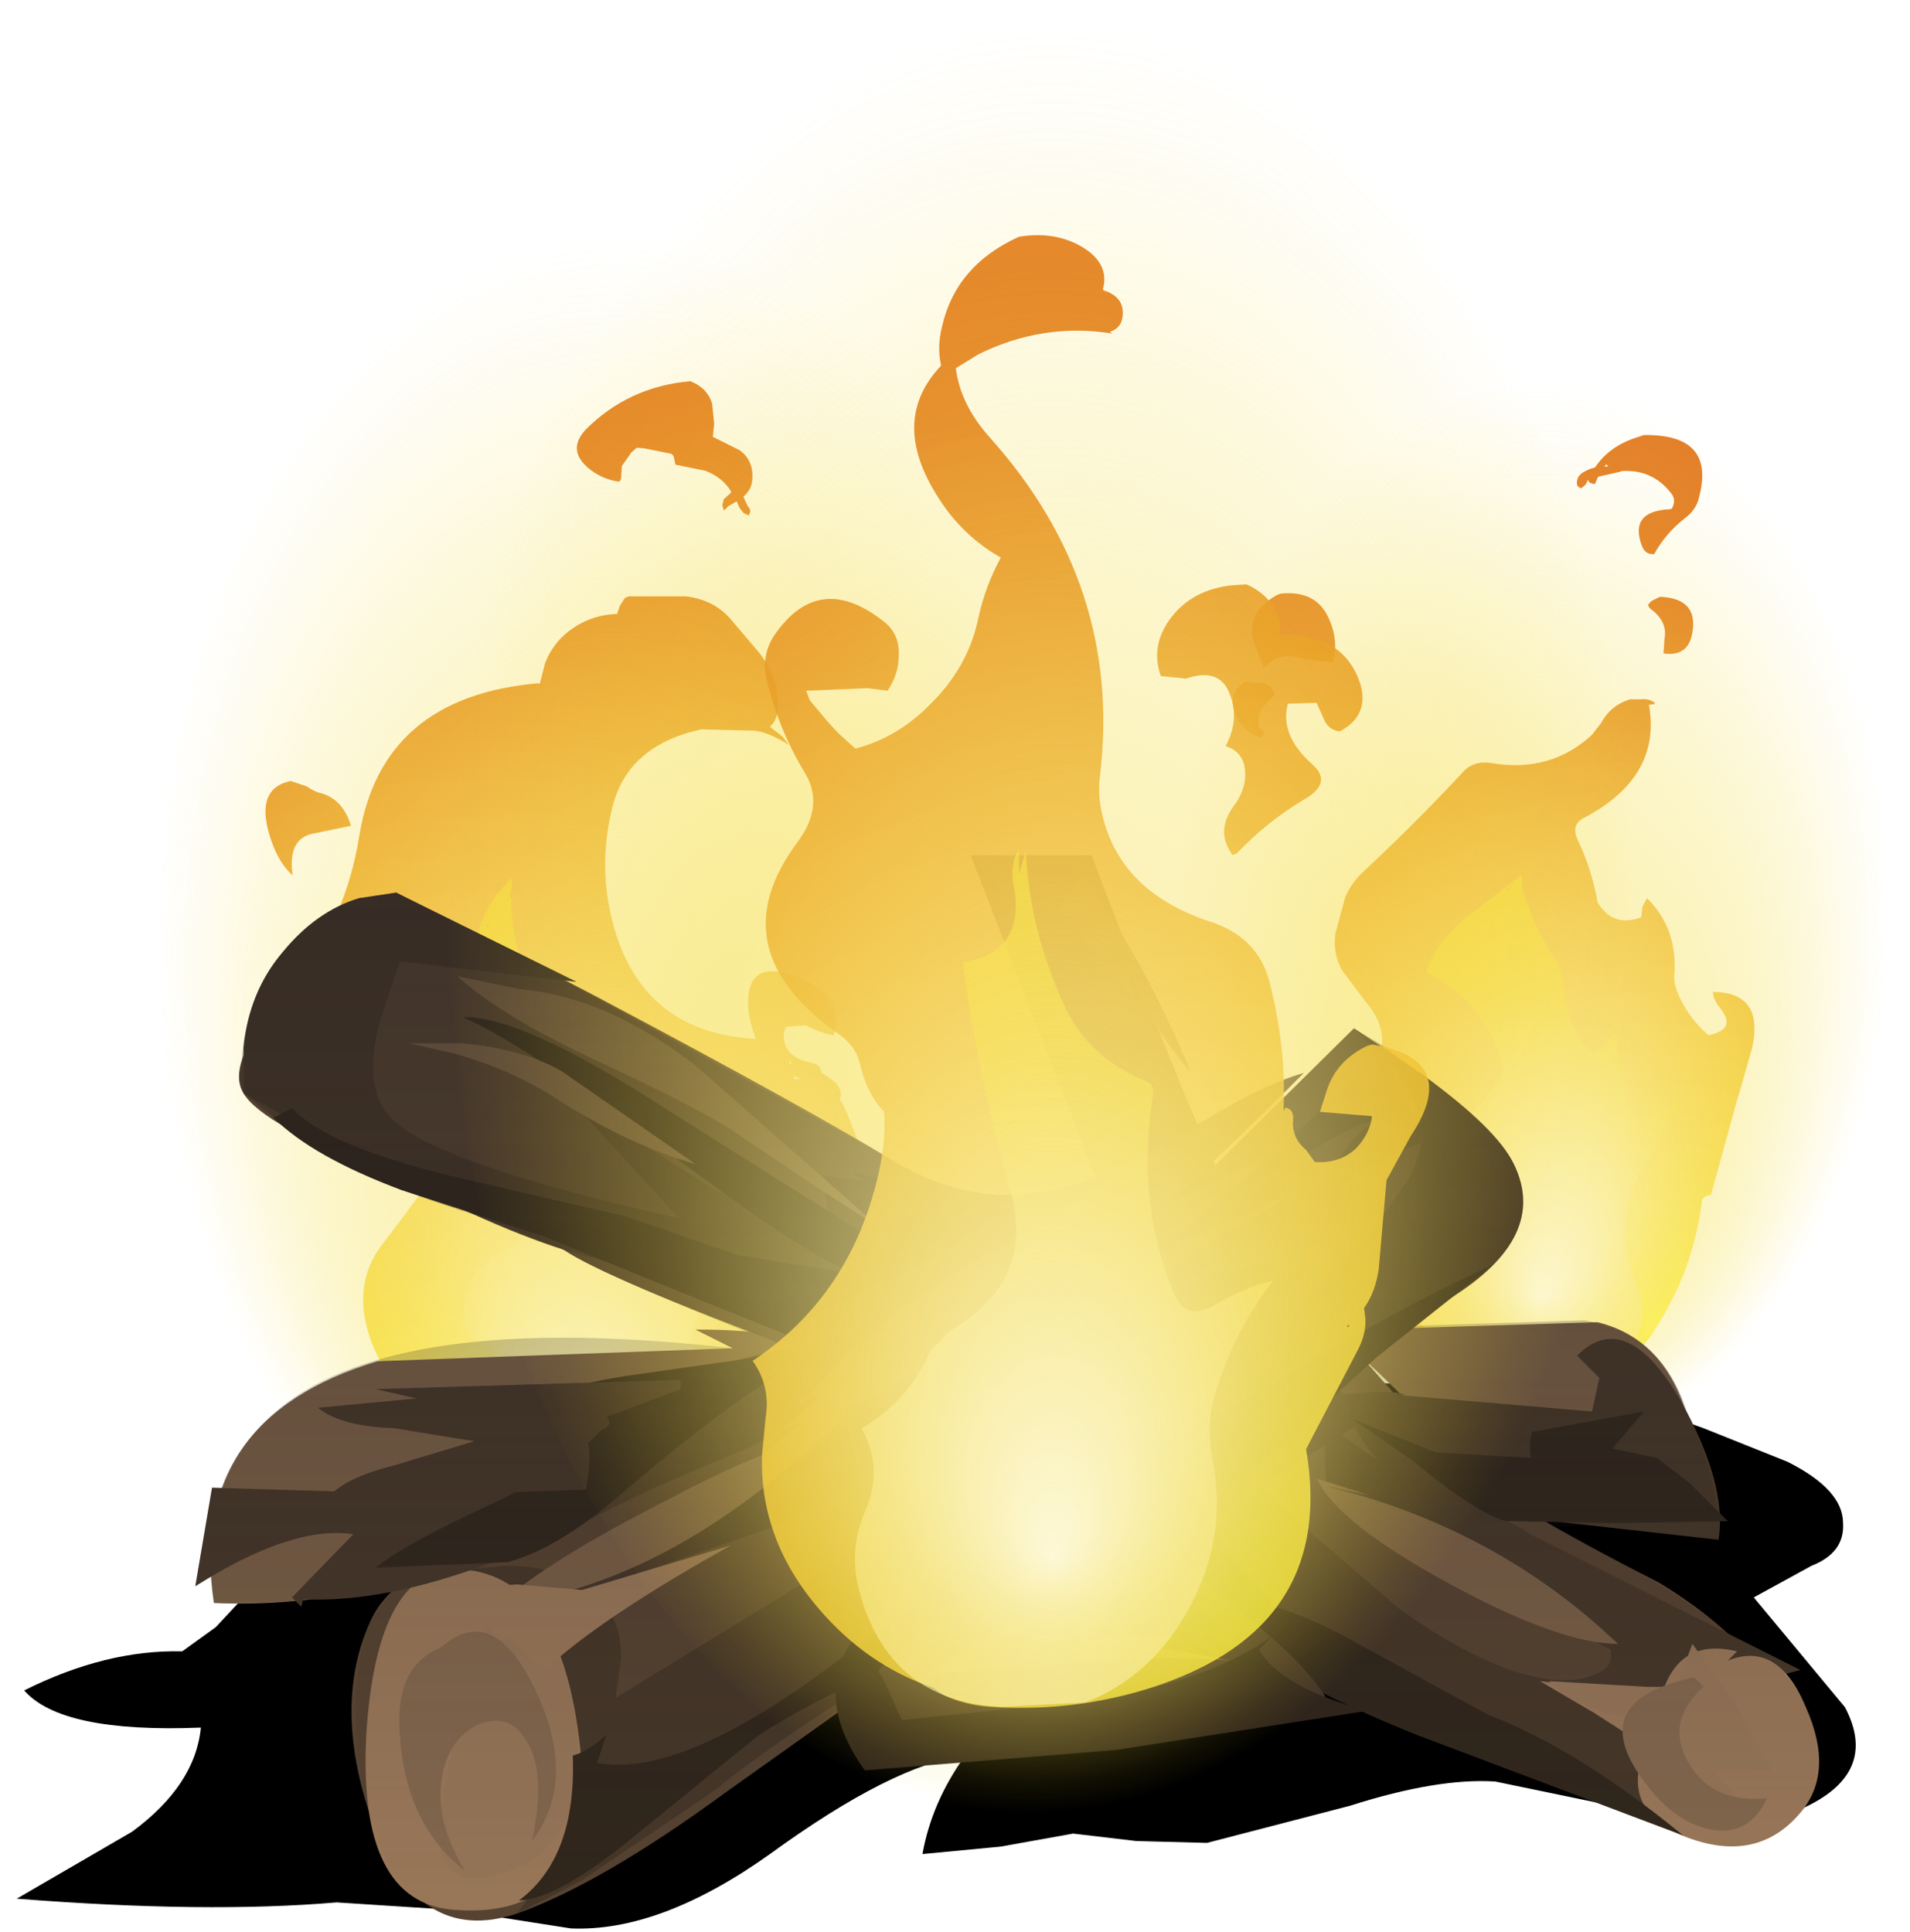 <?xml version="1.0" encoding="UTF-8" standalone="no"?>
<svg xmlns:xlink="http://www.w3.org/1999/xlink" height="51.95px" width="51.35px" xmlns="http://www.w3.org/2000/svg">
  <g transform="matrix(1.0, 0.0, 0.0, 1.0, 0.0, 0.0)">
    <use height="92.2" transform="matrix(0.277, 0.0, 0.0, 0.277, 33.144, 11.697)" width="50.65" xlink:href="#shape0"/>
    <use height="100.3" transform="matrix(0.355, 0.0, 0.0, 0.287, 31.762, 10.256)" width="53.45" xlink:href="#shape1"/>
    <use height="86.5" transform="matrix(-0.365, 0.0, 0.0, 0.365, 23.672, 10.249)" width="45.3" xlink:href="#shape2"/>
    <use height="100.3" transform="matrix(-0.467, 0.0, 0.0, 0.378, 29.23, 6.374)" width="53.45" xlink:href="#shape1"/>
    <use height="14.95" transform="matrix(1.0, 0.0, 0.0, 1.0, 0.45, 36.9)" width="49.45" xlink:href="#sprite0"/>
    <use height="28.65" transform="matrix(1.0, 0.0, 0.0, 1.0, 5.25, 23.0)" width="43.65" xlink:href="#shape4"/>
    <use height="85.5" transform="matrix(0.465, 0.0, 0.0, 0.465, 20.234, 6.319)" width="39.1" xlink:href="#shape5"/>
    <use height="100.3" transform="matrix(0.594, 0.0, 0.0, 0.481, 12.106, 0.565)" width="53.45" xlink:href="#shape1"/>
    <use height="0.0" id="price_tag_pt" transform="matrix(1.0, 0.0, 0.0, 1.0, 25.55, 51.95)" width="0.0" xlink:href="#sprite1"/>
  </g>
  <defs>
    <g id="shape0" transform="matrix(1.0, 0.0, 0.0, 1.0, 29.05, 91.6)">
      <path d="M10.85 -91.6 Q17.85 -91.7 16.2 -85.55 15.95 -84.35 14.8 -83.5 12.95 -82.05 11.85 -80.05 11.0 -79.95 10.65 -80.85 9.4 -84.2 13.35 -84.4 L13.55 -84.45 Q14.05 -85.3 13.45 -86.0 11.65 -88.3 8.65 -88.1 L8.6 -88.05 6.4 -87.55 6.1 -86.85 Q5.4 -86.9 5.45 -87.3 L5.2 -86.8 4.8 -86.45 Q4.4 -86.5 4.35 -86.85 4.3 -87.55 4.9 -87.95 5.45 -88.3 6.1 -88.45 7.5 -90.55 10.25 -91.4 L10.85 -91.6 M7.2 -88.75 L7.0 -88.55 7.4 -88.55 7.2 -88.75 M11.25 -75.1 L11.3 -75.2 11.6 -75.5 12.1 -75.75 12.4 -75.9 Q16.15 -75.75 15.55 -72.4 15.15 -70.05 12.75 -70.4 L12.85 -71.85 Q13.15 -73.45 11.6 -74.65 11.35 -74.8 11.25 -75.1 M11.9 -65.6 L11.9 -65.5 11.3 -65.4 11.35 -65.35 Q12.55 -58.4 5.05 -54.45 3.75 -53.8 4.4 -52.35 5.8 -49.45 6.35 -46.25 7.85 -43.75 10.6 -44.8 L10.7 -45.8 11.15 -46.65 Q14.15 -43.7 13.8 -39.15 13.75 -38.45 14.05 -37.65 15.0 -35.2 17.1 -33.35 20.0 -33.9 18.15 -36.1 17.6 -36.75 17.55 -37.55 22.55 -37.5 21.35 -32.1 L20.3 -28.4 19.85 -26.9 17.35 -17.8 Q16.75 -17.85 16.5 -17.35 15.65 -10.3 11.6 -4.3 8.0 1.05 0.55 0.3 -3.6 -0.15 -7.3 -1.75 -18.05 -6.55 -15.5 -16.65 -20.55 -19.95 -17.55 -25.85 L-15.45 -29.8 Q-13.35 -33.4 -16.2 -36.65 L-18.45 -39.65 Q-19.35 -41.25 -19.1 -43.2 L-18.15 -46.7 Q-17.6 -48.05 -16.45 -49.15 -11.25 -54.0 -6.7 -58.9 -5.65 -60.05 -3.9 -59.75 1.8 -58.8 5.8 -62.5 L6.7 -63.65 Q7.6 -65.35 9.5 -65.95 L10.55 -65.95 Q11.35 -66.05 11.9 -65.6 M-15.45 -16.5 L-15.3 -16.5 -15.45 -16.6 -15.45 -16.5" fill="url(#gradient0)" fill-rule="evenodd" stroke="none"/>
      <path d="M-25.9 -67.5 Q-25.15 -67.15 -25.0 -66.4 L-25.8 -65.55 Q-26.7 -64.65 -26.55 -63.45 -26.55 -63.1 -26.1 -62.9 L-26.05 -62.75 -26.1 -62.5 -26.4 -62.2 Q-28.2 -62.95 -28.8 -64.5 -29.6 -66.7 -27.8 -67.65 L-25.9 -67.5" fill="url(#gradient1)" fill-rule="evenodd" stroke="none"/>
      <path d="M-24.45 -76.2 Q-20.85 -76.6 -19.65 -73.6 -18.8 -71.65 -19.3 -69.55 L-22.1 -69.85 Q-24.55 -70.7 -26.05 -69.0 L-27.0 -71.45 Q-27.85 -74.35 -24.8 -76.05 L-24.45 -76.2" fill="url(#gradient2)" fill-rule="evenodd" stroke="none"/>
      <path d="M2.95 -39.0 Q3.1 -35.3 4.9 -32.55 L5.95 -31.55 Q6.9 -32.1 7.5 -33.0 L8.1 -33.5 9.25 -26.8 Q9.6 -24.8 11.9 -25.8 L14.45 -26.75 11.1 -21.05 Q7.4 -15.4 10.15 -9.15 11.1 -6.95 10.35 -4.6 8.9 0.0 3.45 0.5 -0.8 0.9 -4.65 -0.65 -9.0 -2.4 -11.4 -6.3 L-10.9 -5.85 Q-12.9 -9.0 -11.65 -13.05 -11.15 -14.6 -9.95 -15.8 -8.7 -17.05 -8.35 -18.55 L-8.6 -20.4 Q-8.9 -21.5 -8.6 -22.35 -8.7 -22.95 -8.2 -23.4 -5.3 -26.1 -3.05 -29.15 -2.65 -29.65 -2.85 -30.35 -4.45 -36.5 -10.3 -39.5 -9.15 -42.55 -6.4 -44.75 L-1.55 -48.5 -1.5 -48.5 -1.1 -48.95 Q-0.85 -48.4 -1.0 -47.75 -0.35 -45.5 0.7 -43.35 1.4 -41.9 2.4 -40.55 L2.95 -39.0 M-1.2 -47.2 L-1.15 -47.2 -1.15 -47.25 -1.2 -47.2 M-2.45 -47.45 L-2.4 -47.35 -1.65 -48.25 -2.45 -47.45" fill="url(#gradient3)" fill-rule="evenodd" stroke="none"/>
    </g>
    <radialGradient cx="0" cy="0" gradientTransform="matrix(-0.016, -0.085, -0.087, 0.014, 11.7, -5.15)" gradientUnits="userSpaceOnUse" id="gradient0" r="819.2" spreadMethod="pad">
      <stop offset="0.0" stop-color="#fcf43e" stop-opacity="0.82"/>
      <stop offset="1.0" stop-color="#e07518" stop-opacity="0.918"/>
    </radialGradient>
    <radialGradient cx="0" cy="0" gradientTransform="matrix(-0.016, -0.085, -0.087, 0.014, 9.5, -4.8)" gradientUnits="userSpaceOnUse" id="gradient1" r="819.2" spreadMethod="pad">
      <stop offset="0.0" stop-color="#fcf43e" stop-opacity="0.82"/>
      <stop offset="1.0" stop-color="#e07518" stop-opacity="0.918"/>
    </radialGradient>
    <radialGradient cx="0" cy="0" gradientTransform="matrix(-0.016, -0.085, -0.087, 0.014, 7.7, -5.15)" gradientUnits="userSpaceOnUse" id="gradient2" r="819.2" spreadMethod="pad">
      <stop offset="0.0" stop-color="#fcf43e" stop-opacity="0.82"/>
      <stop offset="1.0" stop-color="#e07518" stop-opacity="0.918"/>
    </radialGradient>
    <radialGradient cx="0" cy="0" gradientTransform="matrix(-5.0E-4, -0.045, -0.032, 4.0E-4, 0.7, -0.55)" gradientUnits="userSpaceOnUse" id="gradient3" r="819.2" spreadMethod="pad">
      <stop offset="0.0" stop-color="#ffffff" stop-opacity="0.6"/>
      <stop offset="1.0" stop-color="#f4d626" stop-opacity="0.757"/>
    </radialGradient>
    <g id="shape1" transform="matrix(1.0, 0.0, 0.0, 1.0, 26.75, 100.3)">
      <path d="M18.85 -14.7 Q11.0 0.0 -0.05 0.0 -11.1 0.0 -18.95 -14.7 -26.75 -29.35 -26.75 -50.15 -26.75 -70.9 -18.95 -85.6 -11.1 -100.3 -0.05 -100.3 11.0 -100.3 18.85 -85.6 26.7 -70.9 26.7 -50.15 26.7 -29.4 18.85 -14.7" fill="url(#gradient4)" fill-rule="evenodd" stroke="none"/>
    </g>
    <radialGradient cx="0" cy="0" fx="585.6" fy="0" gradientTransform="matrix(0.001, 0.061, 0.033, -0.003, -0.05, -50.15)" gradientUnits="userSpaceOnUse" id="gradient4" r="819.2" spreadMethod="pad">
      <stop offset="0.0" stop-color="#fdf8d7"/>
      <stop offset="0.349" stop-color="#f9ea88" stop-opacity="0.6"/>
      <stop offset="0.659" stop-color="#f6df4b" stop-opacity="0.275"/>
      <stop offset="0.886" stop-color="#f4d92d" stop-opacity="0.075"/>
      <stop offset="1.0" stop-color="#f4d626" stop-opacity="0.0"/>
    </radialGradient>
    <g id="shape2" transform="matrix(1.0, 0.0, 0.0, 1.0, 18.7, 86.35)">
      <path d="M6.5 -64.1 Q18.05 -63.1 19.7 -52.8 20.2 -49.7 21.4 -47.0 L22.25 -45.7 Q25.55 -42.05 20.95 -39.6 L20.8 -39.95 20.85 -40.5 20.85 -41.05 20.85 -41.85 20.85 -42.55 19.3 -41.1 Q17.15 -39.15 14.4 -38.1 L13.5 -37.45 13.7 -37.05 13.95 -36.5 14.25 -36.0 14.5 -35.15 14.5 -34.8 14.1 -34.45 12.85 -34.05 12.15 -34.1 Q11.25 -33.8 10.65 -33.1 14.15 -27.75 18.05 -22.7 20.1 -19.95 19.05 -16.35 17.95 -12.5 14.15 -10.15 14.1 -5.15 9.5 -2.2 6.9 -0.55 3.7 -0.3 -4.9 0.35 -12.5 -3.5 -15.9 -5.25 -17.95 -8.15 -18.85 -9.45 -18.7 -11.15 L-18.6 -12.3 Q-13.0 -17.4 -17.65 -22.9 -18.5 -23.85 -18.25 -25.15 -17.65 -29.4 -15.9 -33.15 L-15.7 -33.45 Q-16.0 -34.15 -15.2 -34.85 L-14.3 -35.45 -14.35 -35.45 Q-14.3 -36.0 -13.6 -36.15 -11.9 -36.45 -11.6 -37.75 -11.5 -38.35 -11.75 -38.8 L-13.2 -38.9 Q-14.25 -38.35 -15.25 -38.15 -16.0 -40.8 -13.35 -42.1 -9.15 -44.15 -8.95 -40.85 -8.9 -39.65 -9.35 -38.4 L-9.5 -37.9 Q-1.35 -38.35 0.9 -46.0 2.15 -50.35 1.1 -54.75 0.05 -59.5 -5.5 -60.7 L-9.6 -60.6 -9.55 -60.55 -9.8 -60.55 Q-10.9 -60.25 -11.95 -59.55 L-11.5 -60.15 -10.55 -60.9 Q-11.1 -61.35 -11.15 -62.3 -11.25 -64.65 -9.55 -66.6 L-7.85 -68.6 Q-6.55 -70.25 -4.35 -70.5 L-0.2 -70.5 0.0 -70.45 0.15 -70.35 0.5 -69.8 0.7 -69.2 Q2.7 -69.15 4.3 -67.9 5.45 -67.0 6.0 -65.6 L6.4 -64.05 6.5 -64.1 M-12.05 -36.05 L-11.95 -36.3 -12.15 -36.15 -12.05 -36.05 M-12.35 -35.15 L-12.8 -34.95 -12.3 -34.95 -12.35 -35.15" fill="url(#gradient5)" fill-rule="evenodd" stroke="none"/>
      <path d="M23.55 -56.5 L24.75 -56.9 Q27.35 -56.35 26.3 -52.9 25.7 -50.9 24.6 -49.95 25.0 -52.75 22.95 -53.05 L20.3 -53.6 Q20.9 -55.55 22.5 -56.0 23.0 -56.1 23.55 -56.5" fill="url(#gradient6)" fill-rule="evenodd" stroke="none"/>
      <path d="M0.35 -80.1 L-0.35 -81.1 -0.75 -81.45 -1.3 -81.4 -3.3 -81.0 -3.45 -80.85 -3.5 -80.65 -3.55 -80.4 -3.6 -80.2 -5.8 -79.75 Q-7.0 -79.3 -7.65 -78.3 L-7.7 -78.2 -7.65 -78.1 -7.15 -77.65 -7.05 -77.2 -7.15 -76.85 -7.2 -76.85 -7.5 -77.15 -7.85 -77.35 -8.1 -77.5 -8.15 -77.4 -8.3 -77.05 -8.6 -76.65 -9.0 -76.45 -9.05 -76.6 Q-9.2 -76.85 -8.95 -77.1 L-8.75 -77.5 -8.6 -77.85 Q-9.2 -78.35 -9.25 -79.05 -9.4 -80.45 -8.35 -81.25 L-6.35 -82.25 -6.45 -83.2 -6.3 -84.7 Q-5.95 -85.85 -4.7 -86.35 -0.15 -85.95 3.0 -82.8 4.6 -81.1 2.35 -79.6 1.45 -79.05 0.55 -78.95 0.4 -79.05 0.4 -79.3 L0.35 -80.1" fill="url(#gradient7)" fill-rule="evenodd" stroke="none"/>
      <path d="M10.35 -46.2 L10.15 -46.55 10.2 -46.1 10.35 -46.2 M8.65 -48.45 Q8.35 -49.2 8.5 -49.75 L9.6 -48.5 Q11.75 -45.45 11.25 -41.55 11.0 -39.5 8.85 -39.15 6.65 -38.75 5.2 -37.1 1.65 -32.95 2.15 -27.2 5.25 -24.45 8.9 -22.4 13.05 -20.05 11.65 -16.15 L11.35 -15.9 Q5.85 -13.45 7.65 -7.15 9.1 -2.05 4.05 -0.7 L3.9 -0.65 3.85 -0.6 Q-6.55 2.45 -11.25 -6.65 -12.2 -8.55 -10.6 -9.95 L-5.55 -14.05 Q-4.4 -14.9 -4.85 -16.25 L-6.15 -20.2 -8.1 -27.3 Q-8.35 -28.2 -8.1 -29.2 L-7.4 -32.5 Q-5.35 -30.15 -2.65 -31.15 0.15 -32.2 1.55 -34.85 2.25 -36.15 3.35 -37.1 8.45 -41.6 8.5 -48.25 L8.65 -48.45 M8.75 -48.0 L8.85 -48.0 8.75 -48.25 8.75 -48.0 M3.6 -36.05 L3.8 -36.35 3.5 -36.1 3.6 -36.05 M4.3 -1.8 L4.3 -1.75 4.35 -1.75 4.3 -1.8" fill="url(#gradient8)" fill-rule="evenodd" stroke="none"/>
    </g>
    <radialGradient cx="0" cy="0" gradientTransform="matrix(-0.016, -0.085, -0.087, 0.014, 11.7, -5.15)" gradientUnits="userSpaceOnUse" id="gradient5" r="819.2" spreadMethod="pad">
      <stop offset="0.0" stop-color="#fcf43e" stop-opacity="0.82"/>
      <stop offset="1.0" stop-color="#e07518" stop-opacity="0.918"/>
    </radialGradient>
    <radialGradient cx="0" cy="0" gradientTransform="matrix(-0.013, -0.085, -0.069, 0.014, 13.5, -5.15)" gradientUnits="userSpaceOnUse" id="gradient6" r="819.2" spreadMethod="pad">
      <stop offset="0.0" stop-color="#fcf43e" stop-opacity="0.82"/>
      <stop offset="1.0" stop-color="#e07518" stop-opacity="0.918"/>
    </radialGradient>
    <radialGradient cx="0" cy="0" gradientTransform="matrix(-0.016, -0.085, -0.087, 0.014, 9.55, -7.15)" gradientUnits="userSpaceOnUse" id="gradient7" r="819.2" spreadMethod="pad">
      <stop offset="0.0" stop-color="#fcf43e" stop-opacity="0.82"/>
      <stop offset="1.0" stop-color="#e07518" stop-opacity="0.918"/>
    </radialGradient>
    <radialGradient cx="0" cy="0" gradientTransform="matrix(-5.0E-4, -0.045, -0.032, 4.0E-4, 0.7, -0.55)" gradientUnits="userSpaceOnUse" id="gradient8" r="819.2" spreadMethod="pad">
      <stop offset="0.0" stop-color="#ffffff" stop-opacity="0.6"/>
      <stop offset="1.0" stop-color="#f4d626" stop-opacity="0.757"/>
    </radialGradient>
    <g id="sprite0" transform="matrix(1.0, 0.0, 0.0, 1.0, 0.0, 0.0)">
      <use height="14.95" transform="matrix(1.0, 0.0, 0.0, 1.0, 0.0, 0.0)" width="49.45" xlink:href="#shape3"/>
    </g>
    <g id="shape3" transform="matrix(1.0, 0.0, 0.0, 1.0, 0.0, 0.0)">
      <path d="M45.35 1.5 L47.6 2.4 Q49.1 3.15 49.1 4.05 49.15 4.85 48.25 5.2 L46.7 6.05 49.15 9.0 Q50.1 10.8 47.95 11.75 L43.85 11.85 39.75 11.0 Q38.2 10.9 35.85 11.65 L32.0 12.65 30.1 12.6 28.4 12.4 26.45 12.75 24.35 12.95 Q24.6 11.55 25.5 10.3 23.55 10.55 20.25 12.95 17.3 15.05 14.9 14.95 L11.7 14.45 8.6 14.25 Q5.1 14.55 0.0 14.15 L3.1 12.35 Q4.8 11.1 4.95 9.55 1.2 9.7 0.2 8.55 2.4 7.45 4.45 7.5 L5.35 6.85 6.75 5.35 Q8.45 3.85 12.45 2.35 16.95 0.7 22.0 0.2 26.15 -0.2 31.85 0.15 L38.75 0.35 Q42.8 0.55 45.35 1.5" fill="#000000" fill-rule="evenodd" stroke="none"/>
    </g>
    <g id="shape4" transform="matrix(1.0, 0.0, 0.0, 1.0, -5.25, -23.0)">
      <path d="M19.7 36.25 L18.7 35.75 Q21.25 35.7 25.4 36.8 L25.4 38.15 Q23.1 38.5 15.75 41.15 9.75 43.3 5.75 43.1 5.0 38.15 10.15 36.6 L19.7 36.25" fill="#785e46" fill-rule="evenodd" stroke="none"/>
      <path d="M36.6 35.75 L42.95 35.55 Q45.65 36.2 45.7 40.65 41.8 41.25 39.6 39.55 37.2 36.85 35.15 35.25 L36.6 35.75" fill="#785e46" fill-rule="evenodd" stroke="none"/>
      <path d="M26.1 43.5 L19.5 48.2 Q16.15 50.65 13.9 51.45 11.2 52.35 10.0 48.95 8.9 45.8 10.0 43.5 10.8 41.9 14.85 40.55 L23.55 37.55 Q27.6 35.9 32.4 31.6 L36.4 27.65 37.3 28.25 Q38.45 29.05 39.65 30.3 40.85 31.5 40.05 33.35 L39.0 34.9 26.1 43.5" fill="#554231" fill-rule="evenodd" stroke="none"/>
      <path d="M26.1 23.0 L29.35 23.0 31.05 27.45 Q32.9 32.1 33.5 32.95 L39.0 39.2 Q40.45 40.45 44.6 42.55 48.05 44.65 48.15 47.15 48.3 49.7 45.35 48.9 L38.05 46.15 Q34.75 45.0 32.45 42.8 29.55 39.9 27.4 38.7 L21.45 36.3 Q16.25 34.35 15.15 33.6 14.4 33.1 10.5 31.6 7.05 30.25 6.55 29.4 5.95 28.45 8.25 26.1 L10.65 24.0 15.95 26.75 Q21.7 29.8 24.0 31.2 26.3 32.6 28.7 31.9 29.9 31.6 30.6 30.95 L26.1 23.0" fill="#554231" fill-rule="evenodd" stroke="none"/>
      <path d="M16.7 44.55 L16.55 45.65 22.6 41.95 Q24.2 40.9 26.4 39.75 28.9 38.45 30.55 37.9 32.25 37.35 34.55 35.4 36.65 33.55 37.8 31.8 38.7 30.4 37.65 28.9 L36.4 27.65 38.25 28.9 Q40.25 30.35 40.7 31.3 41.65 33.25 39.0 34.9 L27.9 42.45 23.45 45.2 Q20.65 46.95 19.2 48.15 L15.65 50.55 13.9 51.45 14.8 50.25 Q15.6 48.8 15.35 47.4 14.9 44.95 13.6 43.3 L12.45 42.2 13.6 42.1 Q14.9 42.1 15.8 42.7 16.7 43.35 16.7 44.55" fill="#453628" fill-rule="evenodd" stroke="none"/>
      <path d="M27.6 35.05 Q27.2 36.3 24.85 38.35 22.65 40.25 21.1 40.95 L17.6 42.15 Q15.6 42.8 15.05 43.3 L15.1 43.2 Q15.95 42.0 18.0 40.95 L21.4 39.3 24.5 37.1 Q26.4 35.65 27.6 35.05" fill="#453628" fill-rule="evenodd" stroke="none"/>
      <path d="M32.45 34.0 L31.75 34.5 Q33.65 34.0 34.3 34.0 33.25 35.1 31.7 35.95 29.9 36.85 28.65 36.7 29.95 35.0 32.45 34.0" fill="#453628" fill-rule="evenodd" stroke="none"/>
      <path d="M37.05 30.1 Q36.35 30.25 35.15 31.0 L33.25 32.0 36.6 28.8 36.45 28.8 37.25 28.6 Q37.55 29.8 38.65 30.55 37.6 30.9 35.65 32.0 35.95 30.8 37.05 30.1" fill="#453628" fill-rule="evenodd" stroke="none"/>
      <path d="M30.9 34.5 Q28.6 35.85 27.4 36.85 L29.0 35.3 28.15 35.65 Q29.55 34.05 30.95 33.5 L28.45 34.3 26.05 35.25 30.15 33.0 Q32.45 31.75 34.05 31.2 L31.35 33.5 34.65 32.15 30.9 34.5" fill="#785e46" fill-rule="evenodd" stroke="none"/>
      <path d="M17.9 40.35 Q19.4 39.55 20.55 39.1 L22.5 37.4 Q23.7 36.25 24.75 35.8 L22.25 38.55 22.15 38.6 Q17.85 42.65 13.4 43.15 14.75 41.95 17.9 40.35" fill="#785e46" fill-rule="evenodd" stroke="none"/>
      <path d="M29.8 40.45 Q29.05 40.45 32.35 38.85 L35.8 37.25 36.9 38.05 33.9 39.95 35.0 41.0 37.55 43.2 Q39.1 44.35 40.6 44.9 42.25 45.45 43.1 44.9 43.85 44.45 42.0 42.5 L39.95 40.65 48.4 44.9 46.75 45.35 Q45.1 46.05 44.8 47.15 44.55 48.1 46.4 47.85 48.25 47.6 48.15 48.15 47.9 49.4 46.25 49.6 38.75 46.65 36.1 44.9 L31.95 42.05 29.8 40.45" fill="#453628" fill-rule="evenodd" stroke="none"/>
      <path d="M35.65 39.95 L35.6 38.25 36.8 39.1 Q38.3 40.05 39.95 40.65 41.65 41.25 42.9 43.0 L43.85 44.65 40.7 42.95 37.45 41.1 35.65 39.95" fill="#453628" fill-rule="evenodd" stroke="none"/>
      <path d="M12.45 42.2 Q15.1 42.4 15.6 47.0 16.05 51.65 12.2 51.35 9.6 51.15 9.85 46.6 10.15 42.0 12.45 42.2" fill="#987658" fill-rule="evenodd" stroke="none"/>
      <path d="M13.15 43.7 L13.4 44.15 14.3 43.55 Q15.5 44.85 15.55 47.1 15.55 49.5 13.95 50.2 11.7 51.15 11.8 49.05 L12.4 45.45 11.75 45.35 Q11.8 44.85 12.3 44.3 L13.15 43.7" fill="#947457" fill-rule="evenodd" stroke="none"/>
      <path d="M12.45 42.7 L13.9 42.6 15.65 42.75 17.65 42.15 19.65 41.55 Q16.15 43.5 14.65 44.9 L13.45 43.85 12.7 42.7 12.45 42.7" fill="#987658" fill-rule="evenodd" stroke="none"/>
      <path d="M7.85 42.95 L9.5 41.25 Q7.85 41.0 5.25 42.65 L5.7 40.0 10.75 40.15 Q11.9 40.05 12.85 39.45 L14.6 38.45 18.65 36.85 23.0 35.8 Q22.4 37.75 20.2 38.9 17.5 40.0 16.25 40.65 11.4 43.15 8.15 43.0 L8.1 43.2 7.85 42.95" fill="#453628" fill-rule="evenodd" stroke="none"/>
      <path d="M42.85 46.05 L41.4 45.2 43.05 45.4 44.75 45.35 Q45.25 44.05 46.7 44.4 L46.45 44.65 Q47.8 44.1 48.55 45.9 49.35 47.7 48.35 48.8 47.2 50.1 45.35 49.4 43.5 48.7 44.25 46.95 L42.85 46.05" fill="#987658" fill-rule="evenodd" stroke="none"/>
      <path d="M45.05 45.4 L45.5 44.2 46.65 45.8 47.65 47.6 46.9 47.65 46.1 47.65 46.7 48.35 44.75 47.9 Q43.75 47.45 44.0 46.2 42.55 46.05 41.65 45.2 L45.05 45.4" fill="#947457" fill-rule="evenodd" stroke="none"/>
      <path d="M36.8 40.2 L35.6 39.95 Q40.2 41.05 43.5 44.2 41.95 44.2 39.0 42.6 35.95 40.95 35.4 39.75 L36.8 40.2" fill="#785e46" fill-rule="evenodd" stroke="none"/>
      <path d="M42.4 36.45 Q43.7 35.15 45.15 37.6 46.45 39.9 46.2 41.4 L40.4 40.75 Q36.6 40.05 36.15 37.5 37.35 37.35 37.8 37.5 L37.5 37.5 42.8 37.95 43.0 37.05 42.4 36.45" fill="#453628" fill-rule="evenodd" stroke="none"/>
      <path d="M9.65 24.15 L10.65 24.0 15.5 26.4 10.75 25.85 10.2 27.5 Q9.75 29.25 10.5 30.05 11.7 31.3 18.25 32.75 L14.85 29.05 17.65 31.0 Q20.8 33.05 22.6 33.5 L26.9 33.75 23.0 35.8 15.15 33.6 Q12.95 32.9 9.55 31.05 L6.55 29.4 6.55 28.15 Q6.7 26.65 7.6 25.6 8.5 24.5 9.65 24.15" fill="#453628" fill-rule="evenodd" stroke="none"/>
      <path d="M30.55 32.05 L29.6 32.05 26.1 23.0 27.5 24.5 29.6 27.3 Q30.55 29.05 30.55 32.05" fill="#453628" fill-rule="evenodd" stroke="none"/>
      <path d="M31.45 30.7 Q33.7 29.25 35.05 28.85 26.3 37.75 21.75 37.55 L21.6 37.75 21.55 37.75 Q21.4 37.75 21.6 37.55 L21.75 37.55 Q23.4 35.35 27.9 32.95 L31.45 30.7" fill="#785e46" fill-rule="evenodd" stroke="none"/>
      <path d="M24.7 34.0 Q23.3 34.85 22.35 35.75 21.05 35.2 21.35 34.25 L22.0 34.5 Q20.8 34.0 20.45 32.8 L21.4 32.8 22.3 32.75 22.1 31.6 23.2 31.75 22.9 31.5 27.15 32.6 24.7 34.0" fill="#453628" fill-rule="evenodd" stroke="none"/>
      <path d="M30.0 29.55 L30.0 29.05 30.1 28.6 31.05 29.5 31.65 30.8 30.8 30.95 Q30.3 31.0 30.55 31.05 L30.3 31.55 Q29.85 30.9 29.55 29.15 L30.0 29.55" fill="#453628" fill-rule="evenodd" stroke="none"/>
      <path d="M16.05 47.4 Q18.2 47.8 22.05 45.0 L27.65 40.9 33.85 37.4 Q37.7 35.1 40.15 34.0 L37.0 36.5 33.95 39.3 30.7 41.35 Q28.45 42.5 27.35 43.1 L23.9 44.8 Q21.65 45.85 20.4 46.65 L17.2 49.25 Q15.05 51.05 13.95 51.1 15.5 49.95 15.4 47.2 15.8 47.1 16.3 46.65 L16.05 47.4" fill="#30261c" fill-rule="evenodd" stroke="none"/>
      <path d="M32.25 39.95 Q32.3 40.95 33.5 42.3 34.75 43.75 34.9 44.6 32.4 43.25 31.25 42.35 29.15 40.75 31.5 39.7 L32.25 39.95" fill="#30261c" fill-rule="evenodd" stroke="none"/>
      <path d="M41.15 39.2 Q41.1 38.75 41.2 38.5 L44.2 37.95 43.35 38.95 44.55 39.2 45.45 39.9 46.45 40.9 43.4 40.95 40.5 40.9 Q39.7 40.7 37.95 39.25 L36.35 38.15 38.6 39.05 41.15 39.2" fill="#30261c" fill-rule="evenodd" stroke="none"/>
      <path d="M7.85 29.8 Q8.8 30.8 12.05 31.6 L16.8 32.7 19.85 33.75 23.0 34.25 Q21.7 33.8 18.0 31.0 14.15 28.1 12.45 27.35 14.0 27.3 17.8 29.75 L23.75 33.5 23.8 32.8 Q25.0 32.65 26.2 32.8 25.75 33.65 23.9 34.4 21.9 35.2 21.3 35.95 L17.95 34.6 14.65 33.25 10.8 32.0 Q8.4 31.1 7.35 30.05 L7.85 29.8" fill="#30261c" fill-rule="evenodd" stroke="none"/>
      <path d="M17.15 36.95 L20.65 36.45 20.85 36.7 20.65 37.0 21.35 36.75 Q19.8 37.5 16.55 40.3 14.95 41.65 13.65 42.0 L10.1 42.15 Q10.9 41.5 13.3 40.4 15.3 39.45 16.3 38.3 15.1 37.85 13.9 37.9 14.95 37.25 17.15 36.95" fill="#30261c" fill-rule="evenodd" stroke="none"/>
      <path d="M11.0 28.05 L12.4 28.05 Q14.05 28.2 15.1 28.8 L18.7 31.3 Q16.95 30.8 15.05 29.6 13.85 28.8 12.3 28.35 L11.0 28.05" fill="#785e46" fill-rule="evenodd" stroke="none"/>
      <path d="M33.2 42.95 Q34.7 43.15 36.7 44.3 L40.0 46.1 Q42.45 47.05 45.25 49.35 L38.1 46.65 Q32.15 44.25 33.7 43.2 L33.2 42.95" fill="#30261c" fill-rule="evenodd" stroke="none"/>
      <path d="M23.85 44.65 Q27.25 41.45 30.75 40.05 31.2 41.65 33.25 43.25 35.4 44.95 35.8 45.95 L31.95 46.25 28.15 47.0 Q26.05 47.3 24.5 47.05 22.1 46.55 23.85 44.65" fill="#453628" fill-rule="evenodd" stroke="none"/>
      <path d="M29.55 41.65 L29.2 42.0 30.4 42.3 29.9 43.2 29.55 43.95 31.75 44.0 30.9 44.25 33.1 44.65 Q31.55 44.5 29.05 44.7 L25.0 45.0 Q26.15 44.05 28.85 42.75 L26.65 42.65 29.55 41.65" fill="#785e46" fill-rule="evenodd" stroke="none"/>
      <path d="M30.0 47.05 L23.25 47.6 Q21.85 45.65 22.95 44.05 L23.7 45.05 24.25 46.25 29.4 45.7 Q32.5 45.2 34.2 44.0 L33.85 44.35 Q34.4 45.35 36.75 46.0 L30.0 47.05" fill="#30261c" fill-rule="evenodd" stroke="none"/>
      <path d="M28.3 24.6 Q28.95 23.9 29.0 23.4 30.7 25.65 32.0 28.8 31.05 27.8 30.25 25.9 L30.55 27.0 28.6 24.6 28.3 24.6" fill="#785e46" fill-rule="evenodd" stroke="none"/>
      <path d="M19.7 30.4 Q18.8 29.8 15.9 28.45 13.45 27.3 12.3 26.25 L14.0 26.6 Q16.3 26.8 18.7 28.65 L23.7 33.05 21.7 31.75 19.7 30.4" fill="#785e46" fill-rule="evenodd" stroke="none"/>
      <path d="M11.2 37.6 L10.1 37.35 18.3 37.1 18.3 37.35 16.3 38.1 Q16.6 38.4 15.8 38.55 15.4 38.65 15.75 38.65 15.95 39.0 15.75 40.05 L8.8 40.3 Q9.2 39.75 10.6 39.4 L12.75 38.75 10.6 38.4 Q9.15 38.35 8.55 37.85 L11.2 37.6" fill="#453628" fill-rule="evenodd" stroke="none"/>
      <path d="M10.75 46.65 Q10.6 44.8 11.85 44.3 13.2 43.1 14.3 45.25 15.6 47.8 14.3 49.5 14.7 47.65 14.15 46.8 13.7 46.05 12.9 46.35 12.1 46.7 11.9 47.7 11.65 48.9 12.5 50.3 10.9 49.05 10.75 46.65" fill="#82664d" fill-rule="evenodd" stroke="none"/>
      <path d="M45.8 45.35 Q44.75 46.3 45.4 47.4 46.05 48.5 47.5 48.35 47.05 49.35 46.05 49.2 45.15 49.05 44.4 48.15 42.4 45.75 45.55 45.1 L45.8 45.35" fill="#82664d" fill-rule="evenodd" stroke="none"/>
      <path d="M26.1 23.0 L29.35 23.0 30.1 25.1 Q31.2 26.8 32.0 28.8 L31.05 27.5 32.2 30.25 Q33.9 29.15 35.05 28.85 L32.6 31.25 32.65 31.35 36.4 27.65 37.15 28.1 Q40.05 30.1 40.7 31.3 41.65 33.25 39.0 34.9 L37.95 35.6 37.9 35.65 42.6 35.5 Q44.7 35.85 45.35 37.95 46.0 39.3 46.15 40.55 L46.45 40.9 46.2 40.9 46.2 41.4 42.65 41.0 41.85 41.05 Q45.55 43.05 46.5 43.95 L48.4 44.9 47.95 45.0 Q48.65 45.7 48.85 46.85 49.0 48.1 48.35 48.8 47.6 49.7 46.35 49.6 L46.15 49.6 44.85 49.15 Q39.6 47.3 36.7 46.0 L30.0 47.1 23.25 47.6 22.55 45.95 18.1 49.25 Q15.75 50.8 13.9 51.45 L11.65 51.25 Q10.5 50.8 10.05 49.0 9.55 47.6 9.55 46.05 9.55 44.5 10.0 43.5 L10.5 42.85 8.1 43.05 8.1 43.15 8.0 43.05 5.75 43.1 5.7 42.4 5.25 42.65 5.7 40.0 6.0 40.0 Q7.8 34.9 19.7 36.25 L18.7 35.75 20.05 35.8 Q16.05 34.2 15.15 33.6 L13.05 32.75 Q9.25 31.6 7.8 30.4 L6.55 29.4 Q6.35 29.05 6.5 28.55 6.6 26.8 7.6 25.6 8.5 24.5 9.65 24.15 L10.65 24.0 15.5 26.4 15.15 26.35 24.0 31.2 Q26.65 32.8 29.45 31.65 L26.1 23.0" fill="url(#gradient9)" fill-rule="evenodd" stroke="none"/>
    </g>
    <linearGradient gradientTransform="matrix(0.0, 0.035, 0.035, 0.0, 27.05, 22.15)" gradientUnits="userSpaceOnUse" id="gradient9" spreadMethod="pad" x1="-819.2" x2="819.2">
      <stop offset="0.0" stop-color="#231f20"/>
      <stop offset="0.09" stop-color="#231f20" stop-opacity="0.796"/>
      <stop offset="1.0" stop-color="#231f20" stop-opacity="0.0"/>
    </linearGradient>
    <g id="shape5" transform="matrix(1.0, 0.0, 0.0, 1.0, 16.5, 84.55)">
      <path d="M4.3 -78.85 Q0.3 -79.5 -3.45 -77.65 L-4.75 -76.85 Q-4.5 -74.75 -2.75 -72.8 4.85 -64.3 3.6 -53.4 3.4 -52.1 3.8 -50.7 4.95 -46.5 9.95 -44.85 12.75 -43.95 13.4 -41.3 14.35 -37.55 14.2 -34.1 L14.2 -33.9 14.3 -34.1 Q14.8 -34.0 14.75 -33.4 14.65 -32.35 15.5 -31.65 L16.0 -30.95 Q17.45 -30.85 18.4 -31.75 19.15 -32.55 19.3 -33.5 L19.3 -33.6 16.3 -33.85 16.7 -35.1 Q17.25 -36.8 19.0 -37.65 L19.3 -37.75 Q24.5 -36.9 21.55 -32.45 L20.15 -29.9 19.7 -24.75 Q19.5 -23.4 18.85 -22.5 L18.9 -22.15 Q19.05 -21.15 18.5 -20.1 L15.5 -14.35 Q17.35 -3.6 5.7 -0.3 1.55 0.85 -2.75 0.55 -4.25 0.45 -5.5 -0.15 L-6.05 -0.55 Q-9.9 -1.85 -12.7 -5.15 -16.15 -9.2 -15.95 -14.1 L-15.75 -16.15 Q-15.45 -18.0 -16.5 -19.45 -11.4 -22.85 -9.6 -28.85 -8.75 -31.6 -8.9 -33.85 -9.9 -34.9 -10.3 -36.65 -10.55 -37.7 -11.6 -38.4 -18.5 -43.3 -13.9 -49.45 -12.35 -51.55 -13.45 -53.4 -15.05 -56.05 -15.7 -58.9 -16.0 -60.25 -15.25 -61.4 -12.65 -65.2 -8.85 -62.15 -8.0 -61.45 -8.05 -60.25 -8.05 -59.15 -8.7 -58.2 L-9.85 -58.35 -13.4 -58.2 -13.2 -57.65 -12.15 -56.4 -11.55 -55.75 -11.0 -55.25 -10.55 -54.85 Q-8.15 -55.5 -6.35 -57.3 -4.05 -59.5 -3.45 -62.4 -3.05 -64.25 -2.15 -65.9 -4.55 -67.25 -6.0 -69.75 -8.5 -73.95 -5.6 -77.0 -5.85 -78.05 -5.55 -79.25 -4.75 -82.8 -1.1 -84.45 1.05 -84.8 2.65 -83.8 4.15 -82.85 3.75 -81.4 3.85 -81.3 3.95 -81.3 4.85 -80.95 4.9 -80.15 4.95 -79.2 4.15 -78.95 L4.3 -78.85 M-9.2 -59.05 L-9.2 -59.0 -9.2 -59.05 M17.85 -21.45 L17.95 -21.4 18.0 -21.55 17.85 -21.45 M17.45 -34.5 L17.3 -34.55 17.45 -34.5" fill="url(#gradient10)" fill-rule="evenodd" stroke="none"/>
      <path d="M13.7 -62.95 Q14.15 -62.3 13.95 -61.45 17.7 -61.55 18.65 -58.55 19.15 -56.75 17.45 -55.85 16.9 -55.9 16.6 -56.4 L16.15 -57.4 16.1 -57.5 14.45 -57.45 Q13.95 -55.65 15.85 -53.95 17.05 -52.9 15.45 -51.95 13.25 -50.65 11.5 -48.8 L11.25 -48.7 Q10.2 -50.1 11.4 -51.65 12.2 -52.8 11.9 -54.0 11.65 -54.75 10.85 -55.0 11.7 -56.6 11.05 -58.1 10.45 -59.55 8.55 -58.9 L7.1 -59.05 Q6.5 -60.75 7.6 -62.3 8.85 -64.05 11.25 -64.3 L12.05 -64.35 Q13.1 -63.9 13.7 -62.95" fill="url(#gradient11)" fill-rule="evenodd" stroke="none"/>
      <path d="M6.3 -35.6 Q6.75 -35.4 6.65 -34.8 5.65 -28.65 7.85 -23.4 8.55 -21.7 10.15 -22.65 11.95 -23.7 13.6 -24.1 11.1 -20.85 10.1 -17.0 9.75 -15.5 10.1 -13.7 11.1 -8.45 7.9 -3.8 5.9 -0.95 2.75 0.3 L-2.1 0.55 Q-8.65 0.25 -10.35 -6.2 -10.95 -8.55 -10.0 -10.75 -8.9 -13.25 -10.2 -15.55 -7.45 -17.15 -6.25 -20.0 L-5.15 -21.15 Q-0.1 -24.05 -1.6 -29.3 -3.45 -35.8 -4.35 -42.5 -0.7 -43.1 -1.4 -46.9 -1.65 -48.15 -1.1 -49.05 L-1.1 -47.6 -0.7 -48.95 Q-0.5 -44.4 1.5 -40.05 2.9 -36.95 6.3 -35.6" fill="url(#gradient12)" fill-rule="evenodd" stroke="none"/>
    </g>
    <radialGradient cx="0" cy="0" gradientTransform="matrix(-0.016, -0.085, -0.087, 0.014, 11.7, -5.15)" gradientUnits="userSpaceOnUse" id="gradient10" r="819.2" spreadMethod="pad">
      <stop offset="0.0" stop-color="#fcf43e" stop-opacity="0.82"/>
      <stop offset="1.0" stop-color="#e07518" stop-opacity="0.918"/>
    </radialGradient>
    <radialGradient cx="0" cy="0" gradientTransform="matrix(-0.016, -0.085, -0.087, 0.014, 10.85, -6.0)" gradientUnits="userSpaceOnUse" id="gradient11" r="819.2" spreadMethod="pad">
      <stop offset="0.0" stop-color="#fcf43e" stop-opacity="0.82"/>
      <stop offset="1.0" stop-color="#e07518" stop-opacity="0.918"/>
    </radialGradient>
    <radialGradient cx="0" cy="0" gradientTransform="matrix(-5.0E-4, -0.045, -0.032, 4.0E-4, 0.7, -0.55)" gradientUnits="userSpaceOnUse" id="gradient12" r="819.2" spreadMethod="pad">
      <stop offset="0.0" stop-color="#ffffff" stop-opacity="0.6"/>
      <stop offset="1.0" stop-color="#f4d626" stop-opacity="0.757"/>
    </radialGradient>
  </defs>
</svg>
